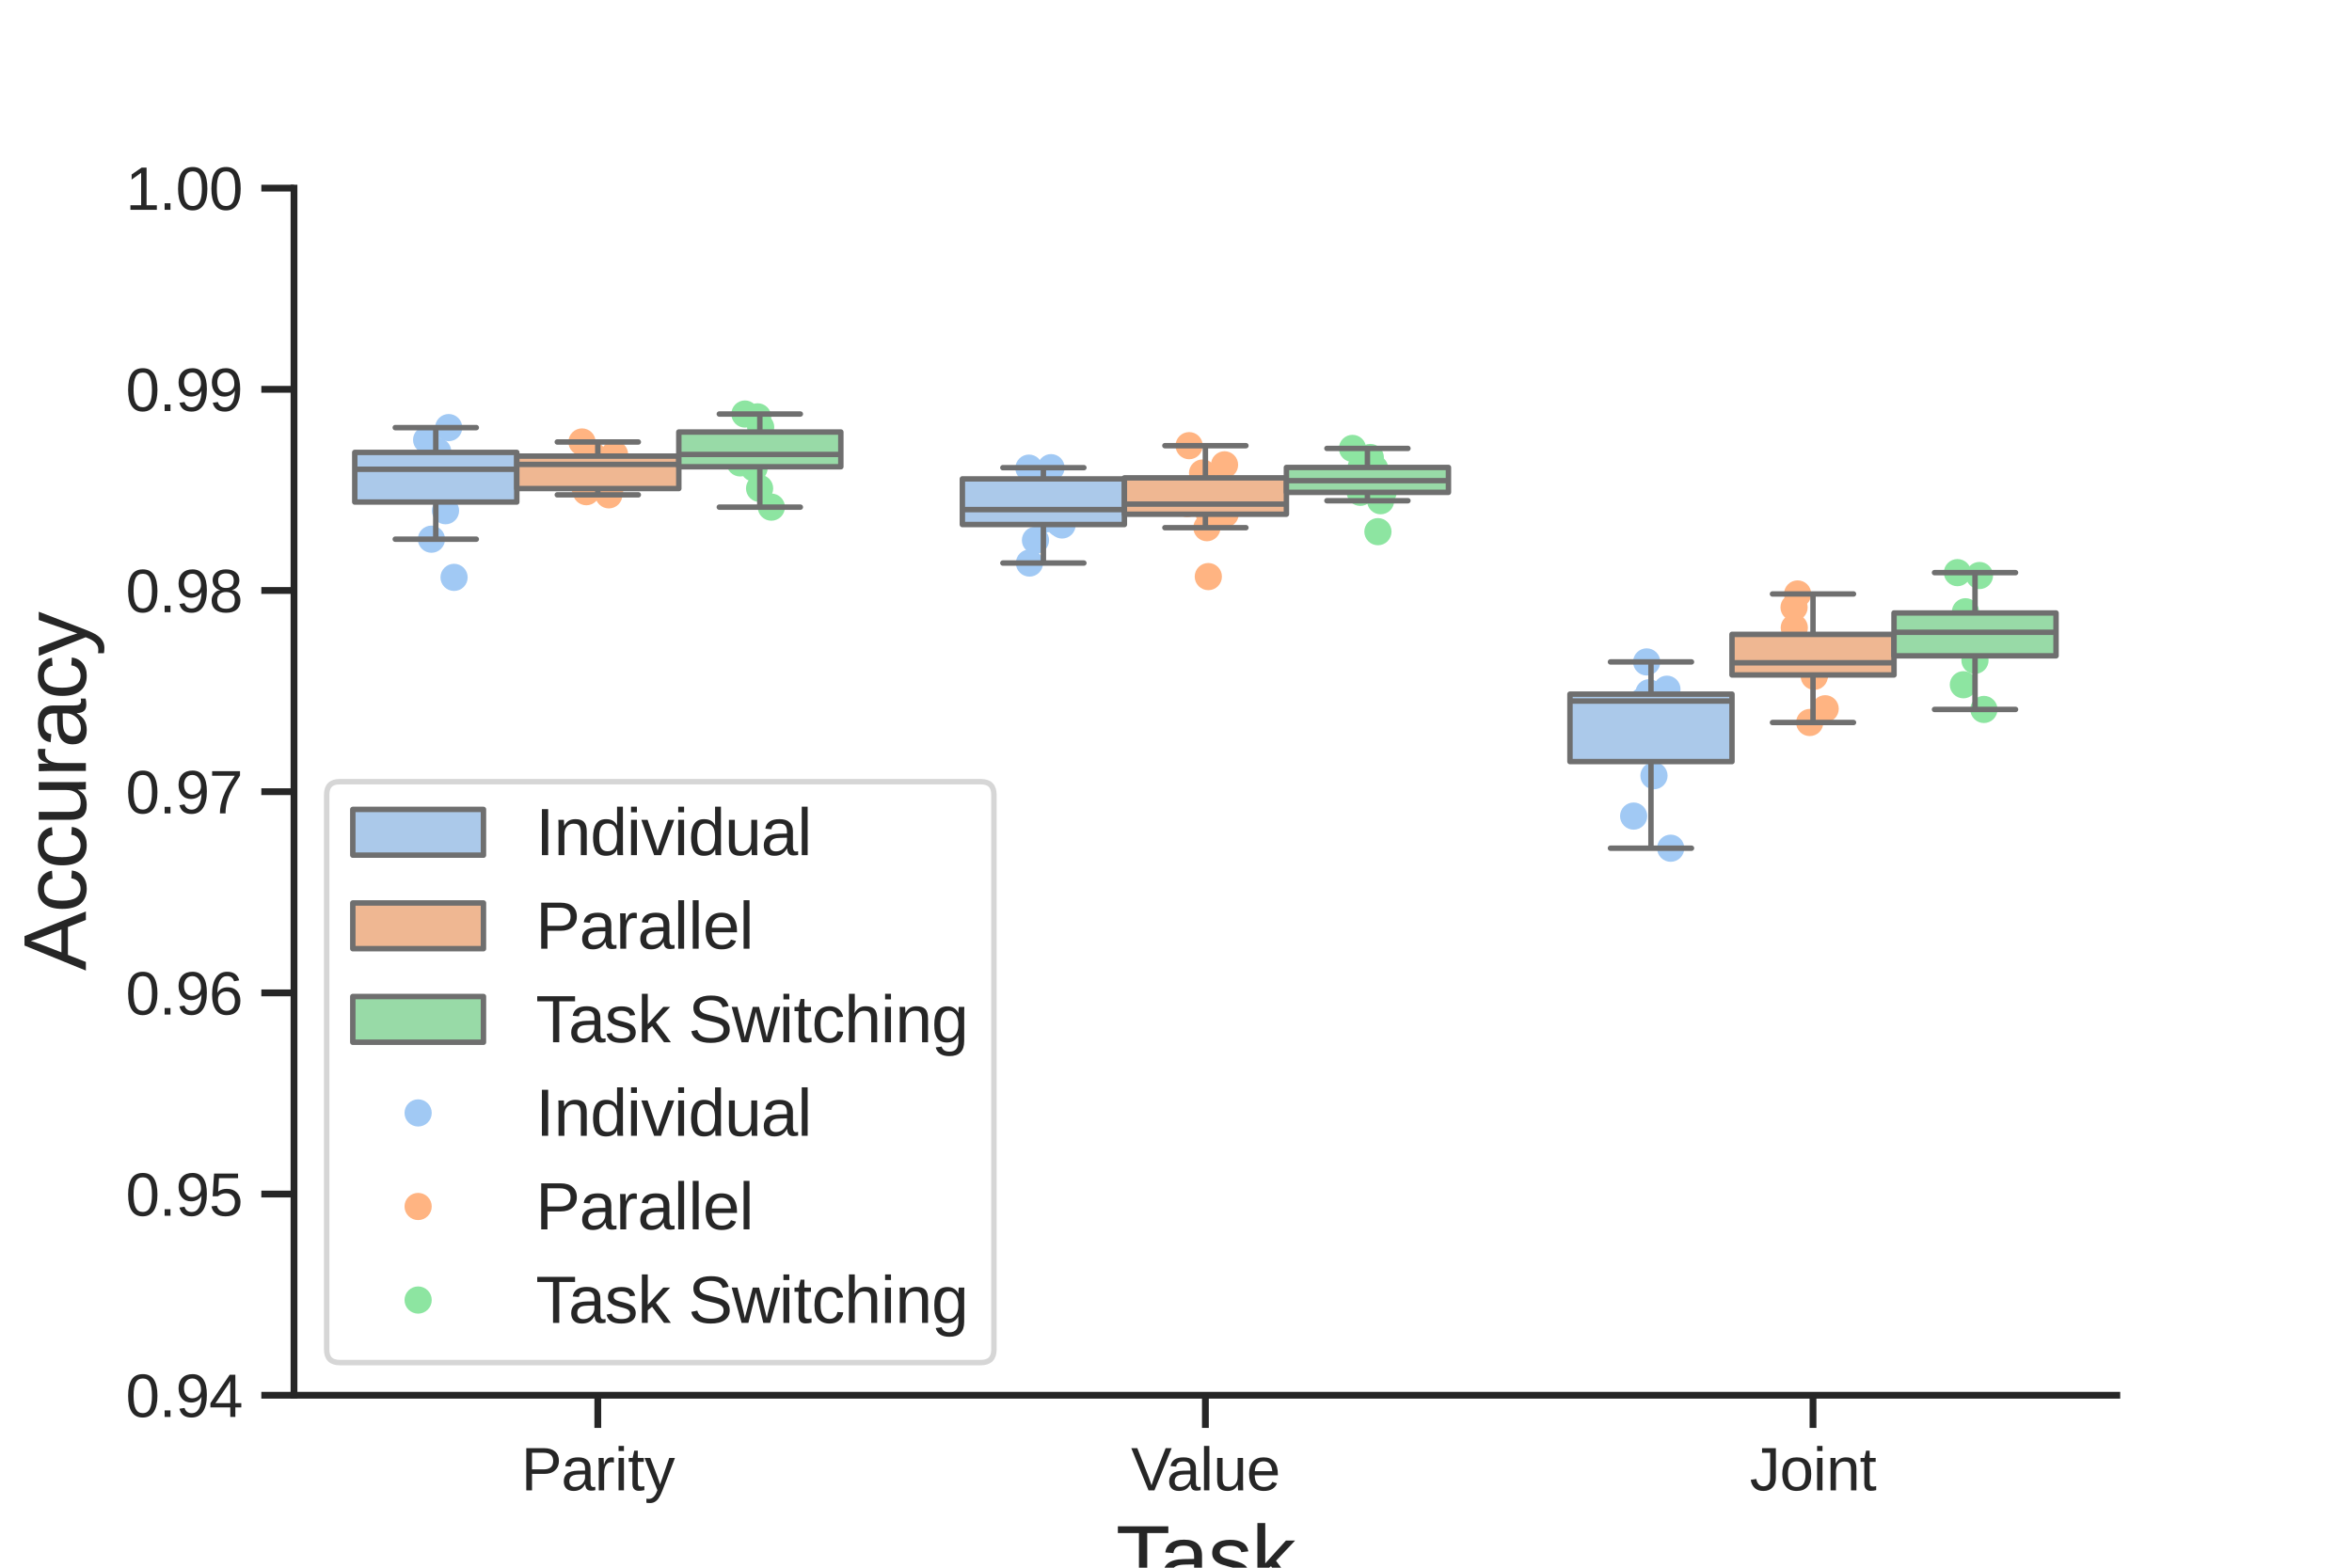<?xml version="1.0" encoding="utf-8" standalone="no"?>
<!DOCTYPE svg PUBLIC "-//W3C//DTD SVG 1.1//EN"
  "http://www.w3.org/Graphics/SVG/1.1/DTD/svg11.dtd">
<svg xmlns:xlink="http://www.w3.org/1999/xlink" width="432pt" height="288pt" viewBox="0 0 432 288" xmlns="http://www.w3.org/2000/svg" version="1.1">
 <defs>
  <style type="text/css">*{stroke-linejoin: round; stroke-linecap: butt}</style>
 </defs>
 <g id="figure_1">
  <g id="patch_1">
   <path d="M 0 288 
L 432 288 
L 432 0 
L 0 0 
z
" style="fill: #ffffff"/>
  </g>
  <g id="axes_1">
   <g id="patch_2">
    <path d="M 54 256.32 
L 388.8 256.32 
L 388.8 34.56 
L 54 34.56 
z
" style="fill: #ffffff"/>
   </g>
   <g id="PathCollection_1">
    <defs>
     <path id="C0_0_6e34c1741d" d="M 0 2.5 
C 0.663 2.5 1.299 2.237 1.768 1.768 
C 2.237 1.299 2.5 0.663 2.5 -0 
C 2.5 -0.663 2.237 -1.299 1.768 -1.768 
C 1.299 -2.237 0.663 -2.5 0 -2.5 
C -0.663 -2.5 -1.299 -2.237 -1.768 -1.768 
C -2.237 -1.299 -2.5 -0.663 -2.5 0 
C -2.5 0.663 -2.237 1.299 -1.768 1.768 
C -1.299 2.237 -0.663 2.5 0 2.5 
z
"/>
    </defs>
    <g clip-path="url(#pb3d30db51f)">
     <use xlink:href="#C0_0_6e34c1741d" x="80.392" y="82.97" style="fill: #a1c9f4"/>
    </g>
    <g clip-path="url(#pb3d30db51f)">
     <use xlink:href="#C0_0_6e34c1741d" x="80.109" y="83.543" style="fill: #a1c9f4"/>
    </g>
    <g clip-path="url(#pb3d30db51f)">
     <use xlink:href="#C0_0_6e34c1741d" x="79.243" y="99.053" style="fill: #a1c9f4"/>
    </g>
    <g clip-path="url(#pb3d30db51f)">
     <use xlink:href="#C0_0_6e34c1741d" x="78.361" y="80.804" style="fill: #a1c9f4"/>
    </g>
    <g clip-path="url(#pb3d30db51f)">
     <use xlink:href="#C0_0_6e34c1741d" x="83.399" y="106.069" style="fill: #a1c9f4"/>
    </g>
    <g clip-path="url(#pb3d30db51f)">
     <use xlink:href="#C0_0_6e34c1741d" x="81.543" y="85.643" style="fill: #a1c9f4"/>
    </g>
    <g clip-path="url(#pb3d30db51f)">
     <use xlink:href="#C0_0_6e34c1741d" x="81.829" y="93.824" style="fill: #a1c9f4"/>
    </g>
    <g clip-path="url(#pb3d30db51f)">
     <use xlink:href="#C0_0_6e34c1741d" x="82.413" y="78.556" style="fill: #a1c9f4"/>
    </g>
    <g clip-path="url(#pb3d30db51f)">
     <use xlink:href="#C0_0_6e34c1741d" x="82.881" y="86.777" style="fill: #a1c9f4"/>
    </g>
    <g clip-path="url(#pb3d30db51f)">
     <use xlink:href="#C0_0_6e34c1741d" x="79.143" y="87.446" style="fill: #a1c9f4"/>
    </g>
   </g>
   <g id="PathCollection_2">
    <defs>
     <path id="C1_0_d17867e57b" d="M 0 2.5 
C 0.663 2.5 1.299 2.237 1.768 1.768 
C 2.237 1.299 2.5 0.663 2.5 -0 
C 2.5 -0.663 2.237 -1.299 1.768 -1.768 
C 1.299 -2.237 0.663 -2.5 0 -2.5 
C -0.663 -2.5 -1.299 -2.237 -1.768 -1.768 
C -2.237 -1.299 -2.5 -0.663 -2.5 0 
C -2.5 0.663 -2.237 1.299 -1.768 1.768 
C -1.299 2.237 -0.663 2.5 0 2.5 
z
"/>
    </defs>
    <g clip-path="url(#pb3d30db51f)">
     <use xlink:href="#C1_0_d17867e57b" x="107.691" y="90.329" style="fill: #ffb482"/>
    </g>
    <g clip-path="url(#pb3d30db51f)">
     <use xlink:href="#C1_0_d17867e57b" x="107.252" y="89.122" style="fill: #ffb482"/>
    </g>
    <g clip-path="url(#pb3d30db51f)">
     <use xlink:href="#C1_0_d17867e57b" x="111.99" y="89.963" style="fill: #ffb482"/>
    </g>
    <g clip-path="url(#pb3d30db51f)">
     <use xlink:href="#C1_0_d17867e57b" x="111.883" y="85.074" style="fill: #ffb482"/>
    </g>
    <g clip-path="url(#pb3d30db51f)">
     <use xlink:href="#C1_0_d17867e57b" x="111.826" y="90.905" style="fill: #ffb482"/>
    </g>
    <g clip-path="url(#pb3d30db51f)">
     <use xlink:href="#C1_0_d17867e57b" x="106.9" y="81.197" style="fill: #ffb482"/>
    </g>
    <g clip-path="url(#pb3d30db51f)">
     <use xlink:href="#C1_0_d17867e57b" x="108.835" y="83.612" style="fill: #ffb482"/>
    </g>
    <g clip-path="url(#pb3d30db51f)">
     <use xlink:href="#C1_0_d17867e57b" x="112.87" y="83.466" style="fill: #ffb482"/>
    </g>
    <g clip-path="url(#pb3d30db51f)">
     <use xlink:href="#C1_0_d17867e57b" x="106.575" y="85.562" style="fill: #ffb482"/>
    </g>
    <g clip-path="url(#pb3d30db51f)">
     <use xlink:href="#C1_0_d17867e57b" x="109.256" y="84.318" style="fill: #ffb482"/>
    </g>
   </g>
   <g id="PathCollection_3">
    <defs>
     <path id="C2_0_b749f2aa15" d="M 0 2.5 
C 0.663 2.5 1.299 2.237 1.768 1.768 
C 2.237 1.299 2.5 0.663 2.5 -0 
C 2.5 -0.663 2.237 -1.299 1.768 -1.768 
C 1.299 -2.237 0.663 -2.5 0 -2.5 
C -0.663 -2.5 -1.299 -2.237 -1.768 -1.768 
C -2.237 -1.299 -2.5 -0.663 -2.5 0 
C -2.5 0.663 -2.237 1.299 -1.768 1.768 
C -1.299 2.237 -0.663 2.5 0 2.5 
z
"/>
    </defs>
    <g clip-path="url(#pb3d30db51f)">
     <use xlink:href="#C2_0_b749f2aa15" x="136.827" y="76.06" style="fill: #8de5a1"/>
    </g>
    <g clip-path="url(#pb3d30db51f)">
     <use xlink:href="#C2_0_b749f2aa15" x="139.517" y="89.726" style="fill: #8de5a1"/>
    </g>
    <g clip-path="url(#pb3d30db51f)">
     <use xlink:href="#C2_0_b749f2aa15" x="139.714" y="78.483" style="fill: #8de5a1"/>
    </g>
    <g clip-path="url(#pb3d30db51f)">
     <use xlink:href="#C2_0_b749f2aa15" x="137.066" y="83.846" style="fill: #8de5a1"/>
    </g>
    <g clip-path="url(#pb3d30db51f)">
     <use xlink:href="#C2_0_b749f2aa15" x="141.892" y="82.015" style="fill: #8de5a1"/>
    </g>
    <g clip-path="url(#pb3d30db51f)">
     <use xlink:href="#C2_0_b749f2aa15" x="136.769" y="83.126" style="fill: #8de5a1"/>
    </g>
    <g clip-path="url(#pb3d30db51f)">
     <use xlink:href="#C2_0_b749f2aa15" x="141.675" y="93.166" style="fill: #8de5a1"/>
    </g>
    <g clip-path="url(#pb3d30db51f)">
     <use xlink:href="#C2_0_b749f2aa15" x="139.159" y="76.58" style="fill: #8de5a1"/>
    </g>
    <g clip-path="url(#pb3d30db51f)">
     <use xlink:href="#C2_0_b749f2aa15" x="135.946" y="85.039" style="fill: #8de5a1"/>
    </g>
    <g clip-path="url(#pb3d30db51f)">
     <use xlink:href="#C2_0_b749f2aa15" x="138.5" y="85.98" style="fill: #8de5a1"/>
    </g>
   </g>
   <g id="PathCollection_4">
    <defs>
     <path id="C3_0_d3e0ee7cce" d="M 0 2.5 
C 0.663 2.5 1.299 2.237 1.768 1.768 
C 2.237 1.299 2.5 0.663 2.5 -0 
C 2.5 -0.663 2.237 -1.299 1.768 -1.768 
C 1.299 -2.237 0.663 -2.5 0 -2.5 
C -0.663 -2.5 -1.299 -2.237 -1.768 -1.768 
C -2.237 -1.299 -2.5 -0.663 -2.5 0 
C -2.5 0.663 -2.237 1.299 -1.768 1.768 
C -1.299 2.237 -0.663 2.5 0 2.5 
z
"/>
    </defs>
    <g clip-path="url(#pb3d30db51f)">
     <use xlink:href="#C3_0_d3e0ee7cce" x="191.246" y="87.273" style="fill: #a1c9f4"/>
    </g>
    <g clip-path="url(#pb3d30db51f)">
     <use xlink:href="#C3_0_d3e0ee7cce" x="190.701" y="90.091" style="fill: #a1c9f4"/>
    </g>
    <g clip-path="url(#pb3d30db51f)">
     <use xlink:href="#C3_0_d3e0ee7cce" x="194.611" y="96.129" style="fill: #a1c9f4"/>
    </g>
    <g clip-path="url(#pb3d30db51f)">
     <use xlink:href="#C3_0_d3e0ee7cce" x="192.069" y="95.328" style="fill: #a1c9f4"/>
    </g>
    <g clip-path="url(#pb3d30db51f)">
     <use xlink:href="#C3_0_d3e0ee7cce" x="190.19" y="99.247" style="fill: #a1c9f4"/>
    </g>
    <g clip-path="url(#pb3d30db51f)">
     <use xlink:href="#C3_0_d3e0ee7cce" x="189.087" y="103.436" style="fill: #a1c9f4"/>
    </g>
    <g clip-path="url(#pb3d30db51f)">
     <use xlink:href="#C3_0_d3e0ee7cce" x="193.044" y="85.917" style="fill: #a1c9f4"/>
    </g>
    <g clip-path="url(#pb3d30db51f)">
     <use xlink:href="#C3_0_d3e0ee7cce" x="195.074" y="96.441" style="fill: #a1c9f4"/>
    </g>
    <g clip-path="url(#pb3d30db51f)">
     <use xlink:href="#C3_0_d3e0ee7cce" x="188.991" y="86.003" style="fill: #a1c9f4"/>
    </g>
    <g clip-path="url(#pb3d30db51f)">
     <use xlink:href="#C3_0_d3e0ee7cce" x="189.09" y="91.916" style="fill: #a1c9f4"/>
    </g>
   </g>
   <g id="PathCollection_5">
    <defs>
     <path id="C4_0_31d38652d4" d="M 0 2.5 
C 0.663 2.5 1.299 2.237 1.768 1.768 
C 2.237 1.299 2.5 0.663 2.5 -0 
C 2.5 -0.663 2.237 -1.299 1.768 -1.768 
C 1.299 -2.237 0.663 -2.5 0 -2.5 
C -0.663 -2.5 -1.299 -2.237 -1.768 -1.768 
C -2.237 -1.299 -2.5 -0.663 -2.5 0 
C -2.5 0.663 -2.237 1.299 -1.768 1.768 
C -1.299 2.237 -0.663 2.5 0 2.5 
z
"/>
    </defs>
    <g clip-path="url(#pb3d30db51f)">
     <use xlink:href="#C4_0_31d38652d4" x="222.194" y="90.489" style="fill: #ffb482"/>
    </g>
    <g clip-path="url(#pb3d30db51f)">
     <use xlink:href="#C4_0_31d38652d4" x="225.028" y="94.412" style="fill: #ffb482"/>
    </g>
    <g clip-path="url(#pb3d30db51f)">
     <use xlink:href="#C4_0_31d38652d4" x="221.015" y="92.716" style="fill: #ffb482"/>
    </g>
    <g clip-path="url(#pb3d30db51f)">
     <use xlink:href="#C4_0_31d38652d4" x="221.937" y="105.926" style="fill: #ffb482"/>
    </g>
    <g clip-path="url(#pb3d30db51f)">
     <use xlink:href="#C4_0_31d38652d4" x="221.679" y="96.941" style="fill: #ffb482"/>
    </g>
    <g clip-path="url(#pb3d30db51f)">
     <use xlink:href="#C4_0_31d38652d4" x="224.915" y="85.394" style="fill: #ffb482"/>
    </g>
    <g clip-path="url(#pb3d30db51f)">
     <use xlink:href="#C4_0_31d38652d4" x="218.413" y="81.874" style="fill: #ffb482"/>
    </g>
    <g clip-path="url(#pb3d30db51f)">
     <use xlink:href="#C4_0_31d38652d4" x="220.881" y="86.893" style="fill: #ffb482"/>
    </g>
    <g clip-path="url(#pb3d30db51f)">
     <use xlink:href="#C4_0_31d38652d4" x="218.049" y="92.505" style="fill: #ffb482"/>
    </g>
    <g clip-path="url(#pb3d30db51f)">
     <use xlink:href="#C4_0_31d38652d4" x="222.141" y="94.484" style="fill: #ffb482"/>
    </g>
   </g>
   <g id="PathCollection_6">
    <defs>
     <path id="C5_0_cf2d4eccb4" d="M 0 2.5 
C 0.663 2.5 1.299 2.237 1.768 1.768 
C 2.237 1.299 2.5 0.663 2.5 -0 
C 2.5 -0.663 2.237 -1.299 1.768 -1.768 
C 1.299 -2.237 0.663 -2.5 0 -2.5 
C -0.663 -2.5 -1.299 -2.237 -1.768 -1.768 
C -2.237 -1.299 -2.5 -0.663 -2.5 0 
C -2.5 0.663 -2.237 1.299 -1.768 1.768 
C -1.299 2.237 -0.663 2.5 0 2.5 
z
"/>
    </defs>
    <g clip-path="url(#pb3d30db51f)">
     <use xlink:href="#C5_0_cf2d4eccb4" x="251.689" y="84.051" style="fill: #8de5a1"/>
    </g>
    <g clip-path="url(#pb3d30db51f)">
     <use xlink:href="#C5_0_cf2d4eccb4" x="253.088" y="97.673" style="fill: #8de5a1"/>
    </g>
    <g clip-path="url(#pb3d30db51f)">
     <use xlink:href="#C5_0_cf2d4eccb4" x="247.887" y="88.059" style="fill: #8de5a1"/>
    </g>
    <g clip-path="url(#pb3d30db51f)">
     <use xlink:href="#C5_0_cf2d4eccb4" x="249.85" y="90.446" style="fill: #8de5a1"/>
    </g>
    <g clip-path="url(#pb3d30db51f)">
     <use xlink:href="#C5_0_cf2d4eccb4" x="250.025" y="85.808" style="fill: #8de5a1"/>
    </g>
    <g clip-path="url(#pb3d30db51f)">
     <use xlink:href="#C5_0_cf2d4eccb4" x="251.307" y="88.542" style="fill: #8de5a1"/>
    </g>
    <g clip-path="url(#pb3d30db51f)">
     <use xlink:href="#C5_0_cf2d4eccb4" x="253.581" y="91.988" style="fill: #8de5a1"/>
    </g>
    <g clip-path="url(#pb3d30db51f)">
     <use xlink:href="#C5_0_cf2d4eccb4" x="248.418" y="82.38" style="fill: #8de5a1"/>
    </g>
    <g clip-path="url(#pb3d30db51f)">
     <use xlink:href="#C5_0_cf2d4eccb4" x="252.487" y="86.073" style="fill: #8de5a1"/>
    </g>
    <g clip-path="url(#pb3d30db51f)">
     <use xlink:href="#C5_0_cf2d4eccb4" x="254.026" y="90.449" style="fill: #8de5a1"/>
    </g>
   </g>
   <g id="PathCollection_7">
    <defs>
     <path id="C6_0_e1772e8c6f" d="M 0 2.5 
C 0.663 2.5 1.299 2.237 1.768 1.768 
C 2.237 1.299 2.5 0.663 2.5 -0 
C 2.5 -0.663 2.237 -1.299 1.768 -1.768 
C 1.299 -2.237 0.663 -2.5 0 -2.5 
C -0.663 -2.5 -1.299 -2.237 -1.768 -1.768 
C -2.237 -1.299 -2.5 -0.663 -2.5 0 
C -2.5 0.663 -2.237 1.299 -1.768 1.768 
C -1.299 2.237 -0.663 2.5 0 2.5 
z
"/>
    </defs>
    <g clip-path="url(#pb3d30db51f)">
     <use xlink:href="#C6_0_e1772e8c6f" x="302.452" y="121.602" style="fill: #a1c9f4"/>
    </g>
    <g clip-path="url(#pb3d30db51f)">
     <use xlink:href="#C6_0_e1772e8c6f" x="302.875" y="127.271" style="fill: #a1c9f4"/>
    </g>
    <g clip-path="url(#pb3d30db51f)">
     <use xlink:href="#C6_0_e1772e8c6f" x="300.057" y="149.922" style="fill: #a1c9f4"/>
    </g>
    <g clip-path="url(#pb3d30db51f)">
     <use xlink:href="#C6_0_e1772e8c6f" x="302.744" y="128.761" style="fill: #a1c9f4"/>
    </g>
    <g clip-path="url(#pb3d30db51f)">
     <use xlink:href="#C6_0_e1772e8c6f" x="306.861" y="155.825" style="fill: #a1c9f4"/>
    </g>
    <g clip-path="url(#pb3d30db51f)">
     <use xlink:href="#C6_0_e1772e8c6f" x="303.791" y="142.505" style="fill: #a1c9f4"/>
    </g>
    <g clip-path="url(#pb3d30db51f)">
     <use xlink:href="#C6_0_e1772e8c6f" x="302.835" y="128.266" style="fill: #a1c9f4"/>
    </g>
    <g clip-path="url(#pb3d30db51f)">
     <use xlink:href="#C6_0_e1772e8c6f" x="301.704" y="128.822" style="fill: #a1c9f4"/>
    </g>
    <g clip-path="url(#pb3d30db51f)">
     <use xlink:href="#C6_0_e1772e8c6f" x="306.171" y="126.616" style="fill: #a1c9f4"/>
    </g>
    <g clip-path="url(#pb3d30db51f)">
     <use xlink:href="#C6_0_e1772e8c6f" x="299.643" y="132.127" style="fill: #a1c9f4"/>
    </g>
   </g>
   <g id="PathCollection_8">
    <defs>
     <path id="C7_0_b360cd04c0" d="M 0 2.5 
C 0.663 2.5 1.299 2.237 1.768 1.768 
C 2.237 1.299 2.5 0.663 2.5 -0 
C 2.5 -0.663 2.237 -1.299 1.768 -1.768 
C 1.299 -2.237 0.663 -2.5 0 -2.5 
C -0.663 -2.5 -1.299 -2.237 -1.768 -1.768 
C -2.237 -1.299 -2.5 -0.663 -2.5 0 
C -2.5 0.663 -2.237 1.299 -1.768 1.768 
C -1.299 2.237 -0.663 2.5 0 2.5 
z
"/>
    </defs>
    <g clip-path="url(#pb3d30db51f)">
     <use xlink:href="#C7_0_b360cd04c0" x="334.216" y="120.216" style="fill: #ffb482"/>
    </g>
    <g clip-path="url(#pb3d30db51f)">
     <use xlink:href="#C7_0_b360cd04c0" x="333.236" y="124.242" style="fill: #ffb482"/>
    </g>
    <g clip-path="url(#pb3d30db51f)">
     <use xlink:href="#C7_0_b360cd04c0" x="333.578" y="123.26" style="fill: #ffb482"/>
    </g>
    <g clip-path="url(#pb3d30db51f)">
     <use xlink:href="#C7_0_b360cd04c0" x="332.398" y="132.731" style="fill: #ffb482"/>
    </g>
    <g clip-path="url(#pb3d30db51f)">
     <use xlink:href="#C7_0_b360cd04c0" x="335.235" y="130.207" style="fill: #ffb482"/>
    </g>
    <g clip-path="url(#pb3d30db51f)">
     <use xlink:href="#C7_0_b360cd04c0" x="329.524" y="111.579" style="fill: #ffb482"/>
    </g>
    <g clip-path="url(#pb3d30db51f)">
     <use xlink:href="#C7_0_b360cd04c0" x="330.176" y="109.117" style="fill: #ffb482"/>
    </g>
    <g clip-path="url(#pb3d30db51f)">
     <use xlink:href="#C7_0_b360cd04c0" x="329.565" y="115.313" style="fill: #ffb482"/>
    </g>
    <g clip-path="url(#pb3d30db51f)">
     <use xlink:href="#C7_0_b360cd04c0" x="331.528" y="120.631" style="fill: #ffb482"/>
    </g>
    <g clip-path="url(#pb3d30db51f)">
     <use xlink:href="#C7_0_b360cd04c0" x="332.911" y="122.895" style="fill: #ffb482"/>
    </g>
   </g>
   <g id="PathCollection_9">
    <defs>
     <path id="C8_0_4c1f1c7e50" d="M 0 2.5 
C 0.663 2.5 1.299 2.237 1.768 1.768 
C 2.237 1.299 2.5 0.663 2.5 -0 
C 2.5 -0.663 2.237 -1.299 1.768 -1.768 
C 1.299 -2.237 0.663 -2.5 0 -2.5 
C -0.663 -2.5 -1.299 -2.237 -1.768 -1.768 
C -2.237 -1.299 -2.5 -0.663 -2.5 0 
C -2.5 0.663 -2.237 1.299 -1.768 1.768 
C -1.299 2.237 -0.663 2.5 0 2.5 
z
"/>
    </defs>
    <g clip-path="url(#pb3d30db51f)">
     <use xlink:href="#C8_0_4c1f1c7e50" x="359.533" y="105.199" style="fill: #8de5a1"/>
    </g>
    <g clip-path="url(#pb3d30db51f)">
     <use xlink:href="#C8_0_4c1f1c7e50" x="360.621" y="125.795" style="fill: #8de5a1"/>
    </g>
    <g clip-path="url(#pb3d30db51f)">
     <use xlink:href="#C8_0_4c1f1c7e50" x="361.005" y="112.388" style="fill: #8de5a1"/>
    </g>
    <g clip-path="url(#pb3d30db51f)">
     <use xlink:href="#C8_0_4c1f1c7e50" x="361.376" y="118.003" style="fill: #8de5a1"/>
    </g>
    <g clip-path="url(#pb3d30db51f)">
     <use xlink:href="#C8_0_4c1f1c7e50" x="361.041" y="113.274" style="fill: #8de5a1"/>
    </g>
    <g clip-path="url(#pb3d30db51f)">
     <use xlink:href="#C8_0_4c1f1c7e50" x="365.534" y="116.701" style="fill: #8de5a1"/>
    </g>
    <g clip-path="url(#pb3d30db51f)">
     <use xlink:href="#C8_0_4c1f1c7e50" x="364.391" y="130.332" style="fill: #8de5a1"/>
    </g>
    <g clip-path="url(#pb3d30db51f)">
     <use xlink:href="#C8_0_4c1f1c7e50" x="363.578" y="105.729" style="fill: #8de5a1"/>
    </g>
    <g clip-path="url(#pb3d30db51f)">
     <use xlink:href="#C8_0_4c1f1c7e50" x="360.462" y="115.611" style="fill: #8de5a1"/>
    </g>
    <g clip-path="url(#pb3d30db51f)">
     <use xlink:href="#C8_0_4c1f1c7e50" x="362.751" y="121.307" style="fill: #8de5a1"/>
    </g>
   </g>
   <g id="line2d_1"/>
   <g id="line2d_2"/>
   <g id="line2d_3"/>
   <g id="matplotlib.axis_1">
    <g id="xtick_1">
     <g id="line2d_4">
      <defs>
       <path id="m16b25b833a" d="M 0 0 
L 0 6 
" style="stroke: #262626; stroke-width: 1.25"/>
      </defs>
      <g>
       <use xlink:href="#m16b25b833a" x="109.8" y="256.32" style="fill: #262626; stroke: #262626; stroke-width: 1.25"/>
      </g>
     </g>
     <g id="text_1">
      <!-- Parity -->
      <g style="fill: #262626" transform="translate(95.741 273.792) scale(0.11 -0.11)">
       <defs>
        <path id="LiberationSans-50" d="M 3931 3078 
Q 3931 2453 3523 2084 
Q 3116 1716 2416 1716 
L 1122 1716 
L 1122 0 
L 525 0 
L 525 4403 
L 2378 4403 
Q 3119 4403 3525 4056 
Q 3931 3709 3931 3078 
z
M 3331 3072 
Q 3331 3925 2306 3925 
L 1122 3925 
L 1122 2188 
L 2331 2188 
Q 3331 2188 3331 3072 
z
" transform="scale(0.016)"/>
        <path id="LiberationSans-61" d="M 1294 -63 
Q 784 -63 528 206 
Q 272 475 272 944 
Q 272 1469 617 1750 
Q 963 2031 1731 2050 
L 2491 2063 
L 2491 2247 
Q 2491 2659 2316 2837 
Q 2141 3016 1766 3016 
Q 1388 3016 1216 2887 
Q 1044 2759 1009 2478 
L 422 2531 
Q 566 3444 1778 3444 
Q 2416 3444 2737 3151 
Q 3059 2859 3059 2306 
L 3059 850 
Q 3059 600 3125 473 
Q 3191 347 3375 347 
Q 3456 347 3559 369 
L 3559 19 
Q 3347 -31 3125 -31 
Q 2813 -31 2670 133 
Q 2528 297 2509 647 
L 2491 647 
Q 2275 259 1989 98 
Q 1703 -63 1294 -63 
z
M 1422 359 
Q 1731 359 1972 500 
Q 2213 641 2352 886 
Q 2491 1131 2491 1391 
L 2491 1669 
L 1875 1656 
Q 1478 1650 1273 1575 
Q 1069 1500 959 1344 
Q 850 1188 850 934 
Q 850 659 998 509 
Q 1147 359 1422 359 
z
" transform="scale(0.016)"/>
        <path id="LiberationSans-72" d="M 444 0 
L 444 2594 
Q 444 2950 425 3381 
L 956 3381 
Q 981 2806 981 2691 
L 994 2691 
Q 1128 3125 1303 3284 
Q 1478 3444 1797 3444 
Q 1909 3444 2025 3413 
L 2025 2897 
Q 1913 2928 1725 2928 
Q 1375 2928 1190 2626 
Q 1006 2325 1006 1763 
L 1006 0 
L 444 0 
z
" transform="scale(0.016)"/>
        <path id="LiberationSans-69" d="M 428 4100 
L 428 4638 
L 991 4638 
L 991 4100 
L 428 4100 
z
M 428 0 
L 428 3381 
L 991 3381 
L 991 0 
L 428 0 
z
" transform="scale(0.016)"/>
        <path id="LiberationSans-74" d="M 1731 25 
Q 1453 -50 1163 -50 
Q 488 -50 488 716 
L 488 2972 
L 97 2972 
L 97 3381 
L 509 3381 
L 675 4138 
L 1050 4138 
L 1050 3381 
L 1675 3381 
L 1675 2972 
L 1050 2972 
L 1050 838 
Q 1050 594 1129 495 
Q 1209 397 1406 397 
Q 1519 397 1731 441 
L 1731 25 
z
" transform="scale(0.016)"/>
        <path id="LiberationSans-79" d="M 597 -1328 
Q 366 -1328 209 -1294 
L 209 -872 
Q 328 -891 472 -891 
Q 997 -891 1303 -119 
L 1356 16 
L 16 3381 
L 616 3381 
L 1328 1513 
Q 1344 1469 1366 1408 
Q 1388 1347 1506 1000 
Q 1625 653 1634 613 
L 1853 1228 
L 2594 3381 
L 3188 3381 
L 1888 0 
Q 1678 -541 1497 -805 
Q 1316 -1069 1095 -1198 
Q 875 -1328 597 -1328 
z
" transform="scale(0.016)"/>
       </defs>
       <use xlink:href="#LiberationSans-50"/>
       <use xlink:href="#LiberationSans-61" x="66.699"/>
       <use xlink:href="#LiberationSans-72" x="122.314"/>
       <use xlink:href="#LiberationSans-69" x="155.615"/>
       <use xlink:href="#LiberationSans-74" x="177.832"/>
       <use xlink:href="#LiberationSans-79" x="205.615"/>
      </g>
     </g>
    </g>
    <g id="xtick_2">
     <g id="line2d_5">
      <g>
       <use xlink:href="#m16b25b833a" x="221.4" y="256.32" style="fill: #262626; stroke: #262626; stroke-width: 1.25"/>
      </g>
     </g>
     <g id="text_2">
      <!-- Value -->
      <g style="fill: #262626" transform="translate(207.739 273.792) scale(0.11 -0.11)">
       <defs>
        <path id="LiberationSans-56" d="M 2444 0 
L 1825 0 
L 28 4403 
L 656 4403 
L 1875 1303 
L 2138 525 
L 2400 1303 
L 3613 4403 
L 4241 4403 
L 2444 0 
z
" transform="scale(0.016)"/>
        <path id="LiberationSans-6c" d="M 431 0 
L 431 4638 
L 994 4638 
L 994 0 
L 431 0 
z
" transform="scale(0.016)"/>
        <path id="LiberationSans-75" d="M 981 3381 
L 981 1238 
Q 981 903 1047 718 
Q 1113 534 1256 453 
Q 1400 372 1678 372 
Q 2084 372 2318 650 
Q 2553 928 2553 1422 
L 2553 3381 
L 3116 3381 
L 3116 722 
Q 3116 131 3134 0 
L 2603 0 
Q 2600 16 2597 84 
Q 2594 153 2589 242 
Q 2584 331 2578 578 
L 2569 578 
Q 2375 228 2120 82 
Q 1866 -63 1488 -63 
Q 931 -63 673 214 
Q 416 491 416 1128 
L 416 3381 
L 981 3381 
z
" transform="scale(0.016)"/>
        <path id="LiberationSans-65" d="M 863 1572 
Q 863 991 1103 675 
Q 1344 359 1806 359 
Q 2172 359 2392 506 
Q 2613 653 2691 878 
L 3184 738 
Q 2881 -63 1806 -63 
Q 1056 -63 664 384 
Q 272 831 272 1713 
Q 272 2550 664 2997 
Q 1056 3444 1784 3444 
Q 3275 3444 3275 1647 
L 3275 1572 
L 863 1572 
z
M 2694 2003 
Q 2647 2538 2422 2783 
Q 2197 3028 1775 3028 
Q 1366 3028 1127 2754 
Q 888 2481 869 2003 
L 2694 2003 
z
" transform="scale(0.016)"/>
       </defs>
       <use xlink:href="#LiberationSans-56"/>
       <use xlink:href="#LiberationSans-61" x="59.324"/>
       <use xlink:href="#LiberationSans-6c" x="114.939"/>
       <use xlink:href="#LiberationSans-75" x="137.156"/>
       <use xlink:href="#LiberationSans-65" x="192.771"/>
      </g>
     </g>
    </g>
    <g id="xtick_3">
     <g id="line2d_6">
      <g>
       <use xlink:href="#m16b25b833a" x="333" y="256.32" style="fill: #262626; stroke: #262626; stroke-width: 1.25"/>
      </g>
     </g>
     <g id="text_3">
      <!-- Joint -->
      <g style="fill: #262626" transform="translate(321.383 273.792) scale(0.11 -0.11)">
       <defs>
        <path id="LiberationSans-4a" d="M 1428 -63 
Q 309 -63 100 1094 
L 684 1191 
Q 741 828 937 625 
Q 1134 422 1431 422 
Q 1756 422 1943 645 
Q 2131 869 2131 1300 
L 2131 3916 
L 1284 3916 
L 1284 4403 
L 2725 4403 
L 2725 1313 
Q 2725 672 2378 304 
Q 2031 -63 1428 -63 
z
" transform="scale(0.016)"/>
        <path id="LiberationSans-6f" d="M 3291 1694 
Q 3291 806 2900 371 
Q 2509 -63 1766 -63 
Q 1025 -63 647 389 
Q 269 841 269 1694 
Q 269 3444 1784 3444 
Q 2559 3444 2925 3017 
Q 3291 2591 3291 1694 
z
M 2700 1694 
Q 2700 2394 2492 2711 
Q 2284 3028 1794 3028 
Q 1300 3028 1079 2704 
Q 859 2381 859 1694 
Q 859 1025 1076 689 
Q 1294 353 1759 353 
Q 2266 353 2483 678 
Q 2700 1003 2700 1694 
z
" transform="scale(0.016)"/>
        <path id="LiberationSans-6e" d="M 2578 0 
L 2578 2144 
Q 2578 2478 2512 2662 
Q 2447 2847 2303 2928 
Q 2159 3009 1881 3009 
Q 1475 3009 1240 2731 
Q 1006 2453 1006 1959 
L 1006 0 
L 444 0 
L 444 2659 
Q 444 3250 425 3381 
L 956 3381 
Q 959 3366 962 3297 
Q 966 3228 970 3139 
Q 975 3050 981 2803 
L 991 2803 
Q 1184 3153 1439 3298 
Q 1694 3444 2072 3444 
Q 2628 3444 2886 3167 
Q 3144 2891 3144 2253 
L 3144 0 
L 2578 0 
z
" transform="scale(0.016)"/>
       </defs>
       <use xlink:href="#LiberationSans-4a"/>
       <use xlink:href="#LiberationSans-6f" x="50"/>
       <use xlink:href="#LiberationSans-69" x="105.615"/>
       <use xlink:href="#LiberationSans-6e" x="127.832"/>
       <use xlink:href="#LiberationSans-74" x="183.447"/>
      </g>
     </g>
    </g>
    <g id="text_4">
     <!-- Task -->
     <g style="fill: #262626" transform="translate(204.955 291.669) scale(0.16 -0.16)">
      <defs>
       <path id="LiberationSans-54" d="M 2250 3916 
L 2250 0 
L 1656 0 
L 1656 3916 
L 144 3916 
L 144 4403 
L 3763 4403 
L 3763 3916 
L 2250 3916 
z
" transform="scale(0.016)"/>
       <path id="LiberationSans-73" d="M 2969 934 
Q 2969 456 2608 196 
Q 2247 -63 1597 -63 
Q 966 -63 623 145 
Q 281 353 178 794 
L 675 891 
Q 747 619 972 492 
Q 1197 366 1597 366 
Q 2025 366 2223 497 
Q 2422 628 2422 891 
Q 2422 1091 2284 1216 
Q 2147 1341 1841 1422 
L 1438 1528 
Q 953 1653 748 1773 
Q 544 1894 428 2066 
Q 313 2238 313 2488 
Q 313 2950 642 3192 
Q 972 3434 1603 3434 
Q 2163 3434 2492 3237 
Q 2822 3041 2909 2606 
L 2403 2544 
Q 2356 2769 2151 2889 
Q 1947 3009 1603 3009 
Q 1222 3009 1040 2893 
Q 859 2778 859 2544 
Q 859 2400 934 2306 
Q 1009 2213 1156 2147 
Q 1303 2081 1775 1966 
Q 2222 1853 2419 1758 
Q 2616 1663 2730 1547 
Q 2844 1431 2906 1279 
Q 2969 1128 2969 934 
z
" transform="scale(0.016)"/>
       <path id="LiberationSans-6b" d="M 2550 0 
L 1406 1544 
L 994 1203 
L 994 0 
L 431 0 
L 431 4638 
L 994 4638 
L 994 1741 
L 2478 3381 
L 3138 3381 
L 1766 1928 
L 3209 0 
L 2550 0 
z
" transform="scale(0.016)"/>
      </defs>
      <use xlink:href="#LiberationSans-54"/>
      <use xlink:href="#LiberationSans-61" x="49.959"/>
      <use xlink:href="#LiberationSans-73" x="105.574"/>
      <use xlink:href="#LiberationSans-6b" x="155.574"/>
     </g>
    </g>
   </g>
   <g id="matplotlib.axis_2">
    <g id="ytick_1">
     <g id="line2d_7">
      <defs>
       <path id="mc5cf5f090e" d="M 0 0 
L -6 0 
" style="stroke: #262626; stroke-width: 1.25"/>
      </defs>
      <g>
       <use xlink:href="#mc5cf5f090e" x="54" y="256.32" style="fill: #262626; stroke: #262626; stroke-width: 1.25"/>
      </g>
     </g>
     <g id="text_5">
      <!-- 0.94 -->
      <g style="fill: #262626" transform="translate(23.093 260.306) scale(0.11 -0.11)">
       <defs>
        <path id="LiberationSans-30" d="M 3309 2203 
Q 3309 1100 2920 518 
Q 2531 -63 1772 -63 
Q 1013 -63 631 515 
Q 250 1094 250 2203 
Q 250 3338 620 3903 
Q 991 4469 1791 4469 
Q 2569 4469 2939 3897 
Q 3309 3325 3309 2203 
z
M 2738 2203 
Q 2738 3156 2517 3584 
Q 2297 4013 1791 4013 
Q 1272 4013 1045 3591 
Q 819 3169 819 2203 
Q 819 1266 1048 831 
Q 1278 397 1778 397 
Q 2275 397 2506 840 
Q 2738 1284 2738 2203 
z
" transform="scale(0.016)"/>
        <path id="LiberationSans-2e" d="M 584 0 
L 584 684 
L 1194 684 
L 1194 0 
L 584 0 
z
" transform="scale(0.016)"/>
        <path id="LiberationSans-39" d="M 3256 2291 
Q 3256 1156 2842 546 
Q 2428 -63 1663 -63 
Q 1147 -63 836 154 
Q 525 372 391 856 
L 928 941 
Q 1097 391 1672 391 
Q 2156 391 2422 841 
Q 2688 1291 2700 2125 
Q 2575 1844 2272 1673 
Q 1969 1503 1606 1503 
Q 1013 1503 656 1909 
Q 300 2316 300 2988 
Q 300 3678 687 4073 
Q 1075 4469 1766 4469 
Q 2500 4469 2878 3925 
Q 3256 3381 3256 2291 
z
M 2644 2834 
Q 2644 3366 2400 3689 
Q 2156 4013 1747 4013 
Q 1341 4013 1106 3736 
Q 872 3459 872 2988 
Q 872 2506 1106 2226 
Q 1341 1947 1741 1947 
Q 1984 1947 2193 2058 
Q 2403 2169 2523 2372 
Q 2644 2575 2644 2834 
z
" transform="scale(0.016)"/>
        <path id="LiberationSans-34" d="M 2753 997 
L 2753 0 
L 2222 0 
L 2222 997 
L 147 997 
L 147 1434 
L 2163 4403 
L 2753 4403 
L 2753 1441 
L 3372 1441 
L 3372 997 
L 2753 997 
z
M 2222 3769 
Q 2216 3750 2134 3603 
Q 2053 3456 2013 3397 
L 884 1734 
L 716 1503 
L 666 1441 
L 2222 1441 
L 2222 3769 
z
" transform="scale(0.016)"/>
       </defs>
       <use xlink:href="#LiberationSans-30"/>
       <use xlink:href="#LiberationSans-2e" x="55.615"/>
       <use xlink:href="#LiberationSans-39" x="83.398"/>
       <use xlink:href="#LiberationSans-34" x="139.014"/>
      </g>
     </g>
    </g>
    <g id="ytick_2">
     <g id="line2d_8">
      <g>
       <use xlink:href="#mc5cf5f090e" x="54" y="219.36" style="fill: #262626; stroke: #262626; stroke-width: 1.25"/>
      </g>
     </g>
     <g id="text_6">
      <!-- 0.95 -->
      <g style="fill: #262626" transform="translate(23.093 223.346) scale(0.11 -0.11)">
       <defs>
        <path id="LiberationSans-35" d="M 3291 1434 
Q 3291 738 2877 337 
Q 2463 -63 1728 -63 
Q 1113 -63 734 206 
Q 356 475 256 984 
L 825 1050 
Q 1003 397 1741 397 
Q 2194 397 2450 670 
Q 2706 944 2706 1422 
Q 2706 1838 2448 2094 
Q 2191 2350 1753 2350 
Q 1525 2350 1328 2278 
Q 1131 2206 934 2034 
L 384 2034 
L 531 4403 
L 3034 4403 
L 3034 3925 
L 1044 3925 
L 959 2528 
Q 1325 2809 1869 2809 
Q 2519 2809 2905 2428 
Q 3291 2047 3291 1434 
z
" transform="scale(0.016)"/>
       </defs>
       <use xlink:href="#LiberationSans-30"/>
       <use xlink:href="#LiberationSans-2e" x="55.615"/>
       <use xlink:href="#LiberationSans-39" x="83.398"/>
       <use xlink:href="#LiberationSans-35" x="139.014"/>
      </g>
     </g>
    </g>
    <g id="ytick_3">
     <g id="line2d_9">
      <g>
       <use xlink:href="#mc5cf5f090e" x="54" y="182.4" style="fill: #262626; stroke: #262626; stroke-width: 1.25"/>
      </g>
     </g>
     <g id="text_7">
      <!-- 0.96 -->
      <g style="fill: #262626" transform="translate(23.093 186.386) scale(0.11 -0.11)">
       <defs>
        <path id="LiberationSans-36" d="M 3278 1441 
Q 3278 744 2900 340 
Q 2522 -63 1856 -63 
Q 1113 -63 719 490 
Q 325 1044 325 2100 
Q 325 3244 734 3856 
Q 1144 4469 1900 4469 
Q 2897 4469 3156 3572 
L 2619 3475 
Q 2453 4013 1894 4013 
Q 1413 4013 1148 3564 
Q 884 3116 884 2266 
Q 1038 2550 1316 2698 
Q 1594 2847 1953 2847 
Q 2563 2847 2920 2465 
Q 3278 2084 3278 1441 
z
M 2706 1416 
Q 2706 1894 2472 2153 
Q 2238 2413 1819 2413 
Q 1425 2413 1183 2183 
Q 941 1953 941 1550 
Q 941 1041 1192 716 
Q 1444 391 1838 391 
Q 2244 391 2475 664 
Q 2706 938 2706 1416 
z
" transform="scale(0.016)"/>
       </defs>
       <use xlink:href="#LiberationSans-30"/>
       <use xlink:href="#LiberationSans-2e" x="55.615"/>
       <use xlink:href="#LiberationSans-39" x="83.398"/>
       <use xlink:href="#LiberationSans-36" x="139.014"/>
      </g>
     </g>
    </g>
    <g id="ytick_4">
     <g id="line2d_10">
      <g>
       <use xlink:href="#mc5cf5f090e" x="54" y="145.44" style="fill: #262626; stroke: #262626; stroke-width: 1.25"/>
      </g>
     </g>
     <g id="text_8">
      <!-- 0.97 -->
      <g style="fill: #262626" transform="translate(23.093 149.426) scale(0.11 -0.11)">
       <defs>
        <path id="LiberationSans-37" d="M 3238 3947 
Q 2563 2916 2284 2331 
Q 2006 1747 1867 1178 
Q 1728 609 1728 0 
L 1141 0 
Q 1141 844 1498 1776 
Q 1856 2709 2694 3925 
L 328 3925 
L 328 4403 
L 3238 4403 
L 3238 3947 
z
" transform="scale(0.016)"/>
       </defs>
       <use xlink:href="#LiberationSans-30"/>
       <use xlink:href="#LiberationSans-2e" x="55.615"/>
       <use xlink:href="#LiberationSans-39" x="83.398"/>
       <use xlink:href="#LiberationSans-37" x="139.014"/>
      </g>
     </g>
    </g>
    <g id="ytick_5">
     <g id="line2d_11">
      <g>
       <use xlink:href="#mc5cf5f090e" x="54" y="108.48" style="fill: #262626; stroke: #262626; stroke-width: 1.25"/>
      </g>
     </g>
     <g id="text_9">
      <!-- 0.98 -->
      <g style="fill: #262626" transform="translate(23.093 112.466) scale(0.11 -0.11)">
       <defs>
        <path id="LiberationSans-38" d="M 3281 1228 
Q 3281 619 2893 278 
Q 2506 -63 1781 -63 
Q 1075 -63 676 271 
Q 278 606 278 1222 
Q 278 1653 525 1947 
Q 772 2241 1156 2303 
L 1156 2316 
Q 797 2400 589 2681 
Q 381 2963 381 3341 
Q 381 3844 757 4156 
Q 1134 4469 1769 4469 
Q 2419 4469 2795 4162 
Q 3172 3856 3172 3334 
Q 3172 2956 2962 2675 
Q 2753 2394 2391 2322 
L 2391 2309 
Q 2813 2241 3047 1952 
Q 3281 1663 3281 1228 
z
M 2588 3303 
Q 2588 4050 1769 4050 
Q 1372 4050 1164 3862 
Q 956 3675 956 3303 
Q 956 2925 1170 2726 
Q 1384 2528 1775 2528 
Q 2172 2528 2380 2711 
Q 2588 2894 2588 3303 
z
M 2697 1281 
Q 2697 1691 2453 1898 
Q 2209 2106 1769 2106 
Q 1341 2106 1100 1882 
Q 859 1659 859 1269 
Q 859 359 1788 359 
Q 2247 359 2472 579 
Q 2697 800 2697 1281 
z
" transform="scale(0.016)"/>
       </defs>
       <use xlink:href="#LiberationSans-30"/>
       <use xlink:href="#LiberationSans-2e" x="55.615"/>
       <use xlink:href="#LiberationSans-39" x="83.398"/>
       <use xlink:href="#LiberationSans-38" x="139.014"/>
      </g>
     </g>
    </g>
    <g id="ytick_6">
     <g id="line2d_12">
      <g>
       <use xlink:href="#mc5cf5f090e" x="54" y="71.52" style="fill: #262626; stroke: #262626; stroke-width: 1.25"/>
      </g>
     </g>
     <g id="text_10">
      <!-- 0.99 -->
      <g style="fill: #262626" transform="translate(23.093 75.506) scale(0.11 -0.11)">
       <use xlink:href="#LiberationSans-30"/>
       <use xlink:href="#LiberationSans-2e" x="55.615"/>
       <use xlink:href="#LiberationSans-39" x="83.398"/>
       <use xlink:href="#LiberationSans-39" x="139.014"/>
      </g>
     </g>
    </g>
    <g id="ytick_7">
     <g id="line2d_13">
      <g>
       <use xlink:href="#mc5cf5f090e" x="54" y="34.56" style="fill: #262626; stroke: #262626; stroke-width: 1.25"/>
      </g>
     </g>
     <g id="text_11">
      <!-- 1.00 -->
      <g style="fill: #262626" transform="translate(23.093 38.546) scale(0.11 -0.11)">
       <defs>
        <path id="LiberationSans-31" d="M 488 0 
L 488 478 
L 1609 478 
L 1609 3866 
L 616 3156 
L 616 3688 
L 1656 4403 
L 2175 4403 
L 2175 478 
L 3247 478 
L 3247 0 
L 488 0 
z
" transform="scale(0.016)"/>
       </defs>
       <use xlink:href="#LiberationSans-31"/>
       <use xlink:href="#LiberationSans-2e" x="55.615"/>
       <use xlink:href="#LiberationSans-30" x="83.398"/>
       <use xlink:href="#LiberationSans-30" x="139.014"/>
      </g>
     </g>
    </g>
    <g id="text_12">
     <!-- Accuracy -->
     <g style="fill: #262626" transform="translate(15.773 178.338) rotate(-90) scale(0.16 -0.16)">
      <defs>
       <path id="LiberationSans-41" d="M 3647 0 
L 3144 1288 
L 1138 1288 
L 631 0 
L 13 0 
L 1809 4403 
L 2488 4403 
L 4256 0 
L 3647 0 
z
M 2141 3953 
L 2113 3866 
Q 2034 3606 1881 3200 
L 1319 1753 
L 2966 1753 
L 2400 3206 
Q 2313 3422 2225 3694 
L 2141 3953 
z
" transform="scale(0.016)"/>
       <path id="LiberationSans-63" d="M 859 1706 
Q 859 1031 1071 706 
Q 1284 381 1713 381 
Q 2013 381 2214 543 
Q 2416 706 2463 1044 
L 3031 1006 
Q 2966 519 2616 228 
Q 2266 -63 1728 -63 
Q 1019 -63 645 385 
Q 272 834 272 1694 
Q 272 2547 647 2995 
Q 1022 3444 1722 3444 
Q 2241 3444 2583 3175 
Q 2925 2906 3013 2434 
L 2434 2391 
Q 2391 2672 2212 2837 
Q 2034 3003 1706 3003 
Q 1259 3003 1059 2706 
Q 859 2409 859 1706 
z
" transform="scale(0.016)"/>
      </defs>
      <use xlink:href="#LiberationSans-41"/>
      <use xlink:href="#LiberationSans-63" x="66.699"/>
      <use xlink:href="#LiberationSans-63" x="116.699"/>
      <use xlink:href="#LiberationSans-75" x="166.699"/>
      <use xlink:href="#LiberationSans-72" x="222.314"/>
      <use xlink:href="#LiberationSans-61" x="255.615"/>
      <use xlink:href="#LiberationSans-63" x="311.23"/>
      <use xlink:href="#LiberationSans-79" x="361.23"/>
     </g>
    </g>
   </g>
   <g id="patch_3">
    <path d="M 109.8 3730.56 
L 109.8 3730.56 
L 109.8 3730.56 
L 109.8 3730.56 
z
" clip-path="url(#pb3d30db51f)" style="fill: #abc9ea; stroke: #6f6f6f; stroke-linejoin: miter"/>
   </g>
   <g id="patch_4">
    <path d="M 109.8 3730.56 
L 109.8 3730.56 
L 109.8 3730.56 
L 109.8 3730.56 
z
" clip-path="url(#pb3d30db51f)" style="fill: #efb792; stroke: #6f6f6f; stroke-linejoin: miter"/>
   </g>
   <g id="patch_5">
    <path d="M 109.8 3730.56 
L 109.8 3730.56 
L 109.8 3730.56 
L 109.8 3730.56 
z
" clip-path="url(#pb3d30db51f)" style="fill: #98daa7; stroke: #6f6f6f; stroke-linejoin: miter"/>
   </g>
   <g id="patch_6">
    <path d="M 65.16 92.23 
L 94.92 92.23 
L 94.92 83.113 
L 65.16 83.113 
L 65.16 92.23 
z
" clip-path="url(#pb3d30db51f)" style="fill: #abc9ea; stroke: #6f6f6f; stroke-linejoin: miter"/>
   </g>
   <g id="line2d_14">
    <path d="M 80.04 92.23 
L 80.04 99.053 
" clip-path="url(#pb3d30db51f)" style="fill: none; stroke: #6f6f6f"/>
   </g>
   <g id="line2d_15">
    <path d="M 80.04 83.113 
L 80.04 78.556 
" clip-path="url(#pb3d30db51f)" style="fill: none; stroke: #6f6f6f"/>
   </g>
   <g id="line2d_16">
    <path d="M 72.6 99.053 
L 87.48 99.053 
" clip-path="url(#pb3d30db51f)" style="fill: none; stroke: #6f6f6f; stroke-linecap: round"/>
   </g>
   <g id="line2d_17">
    <path d="M 72.6 78.556 
L 87.48 78.556 
" clip-path="url(#pb3d30db51f)" style="fill: none; stroke: #6f6f6f; stroke-linecap: round"/>
   </g>
   <g id="patch_7">
    <path d="M 176.76 96.363 
L 206.52 96.363 
L 206.52 87.978 
L 176.76 87.978 
L 176.76 96.363 
z
" clip-path="url(#pb3d30db51f)" style="fill: #abc9ea; stroke: #6f6f6f; stroke-linejoin: miter"/>
   </g>
   <g id="line2d_18">
    <path d="M 191.64 96.363 
L 191.64 103.436 
" clip-path="url(#pb3d30db51f)" style="fill: none; stroke: #6f6f6f"/>
   </g>
   <g id="line2d_19">
    <path d="M 191.64 87.978 
L 191.64 85.917 
" clip-path="url(#pb3d30db51f)" style="fill: none; stroke: #6f6f6f"/>
   </g>
   <g id="line2d_20">
    <path d="M 184.2 103.436 
L 199.08 103.436 
" clip-path="url(#pb3d30db51f)" style="fill: none; stroke: #6f6f6f; stroke-linecap: round"/>
   </g>
   <g id="line2d_21">
    <path d="M 184.2 85.917 
L 199.08 85.917 
" clip-path="url(#pb3d30db51f)" style="fill: none; stroke: #6f6f6f; stroke-linecap: round"/>
   </g>
   <g id="patch_8">
    <path d="M 288.36 139.911 
L 318.12 139.911 
L 318.12 127.52 
L 288.36 127.52 
L 288.36 139.911 
z
" clip-path="url(#pb3d30db51f)" style="fill: #abc9ea; stroke: #6f6f6f; stroke-linejoin: miter"/>
   </g>
   <g id="line2d_22">
    <path d="M 303.24 139.911 
L 303.24 155.825 
" clip-path="url(#pb3d30db51f)" style="fill: none; stroke: #6f6f6f"/>
   </g>
   <g id="line2d_23">
    <path d="M 303.24 127.52 
L 303.24 121.602 
" clip-path="url(#pb3d30db51f)" style="fill: none; stroke: #6f6f6f"/>
   </g>
   <g id="line2d_24">
    <path d="M 295.8 155.825 
L 310.68 155.825 
" clip-path="url(#pb3d30db51f)" style="fill: none; stroke: #6f6f6f; stroke-linecap: round"/>
   </g>
   <g id="line2d_25">
    <path d="M 295.8 121.602 
L 310.68 121.602 
" clip-path="url(#pb3d30db51f)" style="fill: none; stroke: #6f6f6f; stroke-linecap: round"/>
   </g>
   <g id="patch_9">
    <path d="M 94.92 89.753 
L 124.68 89.753 
L 124.68 83.789 
L 94.92 83.789 
L 94.92 89.753 
z
" clip-path="url(#pb3d30db51f)" style="fill: #efb792; stroke: #6f6f6f; stroke-linejoin: miter"/>
   </g>
   <g id="line2d_26">
    <path d="M 109.8 89.753 
L 109.8 90.905 
" clip-path="url(#pb3d30db51f)" style="fill: none; stroke: #6f6f6f"/>
   </g>
   <g id="line2d_27">
    <path d="M 109.8 83.789 
L 109.8 81.197 
" clip-path="url(#pb3d30db51f)" style="fill: none; stroke: #6f6f6f"/>
   </g>
   <g id="line2d_28">
    <path d="M 102.36 90.905 
L 117.24 90.905 
" clip-path="url(#pb3d30db51f)" style="fill: none; stroke: #6f6f6f; stroke-linecap: round"/>
   </g>
   <g id="line2d_29">
    <path d="M 102.36 81.197 
L 117.24 81.197 
" clip-path="url(#pb3d30db51f)" style="fill: none; stroke: #6f6f6f; stroke-linecap: round"/>
   </g>
   <g id="patch_10">
    <path d="M 206.52 94.466 
L 236.28 94.466 
L 236.28 87.792 
L 206.52 87.792 
L 206.52 94.466 
z
" clip-path="url(#pb3d30db51f)" style="fill: #efb792; stroke: #6f6f6f; stroke-linejoin: miter"/>
   </g>
   <g id="line2d_30">
    <path d="M 221.4 94.466 
L 221.4 96.941 
" clip-path="url(#pb3d30db51f)" style="fill: none; stroke: #6f6f6f"/>
   </g>
   <g id="line2d_31">
    <path d="M 221.4 87.792 
L 221.4 81.874 
" clip-path="url(#pb3d30db51f)" style="fill: none; stroke: #6f6f6f"/>
   </g>
   <g id="line2d_32">
    <path d="M 213.96 96.941 
L 228.84 96.941 
" clip-path="url(#pb3d30db51f)" style="fill: none; stroke: #6f6f6f; stroke-linecap: round"/>
   </g>
   <g id="line2d_33">
    <path d="M 213.96 81.874 
L 228.84 81.874 
" clip-path="url(#pb3d30db51f)" style="fill: none; stroke: #6f6f6f; stroke-linecap: round"/>
   </g>
   <g id="patch_11">
    <path d="M 318.12 123.996 
L 347.88 123.996 
L 347.88 116.539 
L 318.12 116.539 
L 318.12 123.996 
z
" clip-path="url(#pb3d30db51f)" style="fill: #efb792; stroke: #6f6f6f; stroke-linejoin: miter"/>
   </g>
   <g id="line2d_34">
    <path d="M 333 123.996 
L 333 132.731 
" clip-path="url(#pb3d30db51f)" style="fill: none; stroke: #6f6f6f"/>
   </g>
   <g id="line2d_35">
    <path d="M 333 116.539 
L 333 109.117 
" clip-path="url(#pb3d30db51f)" style="fill: none; stroke: #6f6f6f"/>
   </g>
   <g id="line2d_36">
    <path d="M 325.56 132.731 
L 340.44 132.731 
" clip-path="url(#pb3d30db51f)" style="fill: none; stroke: #6f6f6f; stroke-linecap: round"/>
   </g>
   <g id="line2d_37">
    <path d="M 325.56 109.117 
L 340.44 109.117 
" clip-path="url(#pb3d30db51f)" style="fill: none; stroke: #6f6f6f; stroke-linecap: round"/>
   </g>
   <g id="patch_12">
    <path d="M 124.68 85.745 
L 154.44 85.745 
L 154.44 79.366 
L 124.68 79.366 
L 124.68 85.745 
z
" clip-path="url(#pb3d30db51f)" style="fill: #98daa7; stroke: #6f6f6f; stroke-linejoin: miter"/>
   </g>
   <g id="line2d_38">
    <path d="M 139.56 85.745 
L 139.56 93.166 
" clip-path="url(#pb3d30db51f)" style="fill: none; stroke: #6f6f6f"/>
   </g>
   <g id="line2d_39">
    <path d="M 139.56 79.366 
L 139.56 76.06 
" clip-path="url(#pb3d30db51f)" style="fill: none; stroke: #6f6f6f"/>
   </g>
   <g id="line2d_40">
    <path d="M 132.12 93.166 
L 147 93.166 
" clip-path="url(#pb3d30db51f)" style="fill: none; stroke: #6f6f6f; stroke-linecap: round"/>
   </g>
   <g id="line2d_41">
    <path d="M 132.12 76.06 
L 147 76.06 
" clip-path="url(#pb3d30db51f)" style="fill: none; stroke: #6f6f6f; stroke-linecap: round"/>
   </g>
   <g id="patch_13">
    <path d="M 236.28 90.448 
L 266.04 90.448 
L 266.04 85.874 
L 236.28 85.874 
L 236.28 90.448 
z
" clip-path="url(#pb3d30db51f)" style="fill: #98daa7; stroke: #6f6f6f; stroke-linejoin: miter"/>
   </g>
   <g id="line2d_42">
    <path d="M 251.16 90.448 
L 251.16 91.988 
" clip-path="url(#pb3d30db51f)" style="fill: none; stroke: #6f6f6f"/>
   </g>
   <g id="line2d_43">
    <path d="M 251.16 85.874 
L 251.16 82.38 
" clip-path="url(#pb3d30db51f)" style="fill: none; stroke: #6f6f6f"/>
   </g>
   <g id="line2d_44">
    <path d="M 243.72 91.988 
L 258.6 91.988 
" clip-path="url(#pb3d30db51f)" style="fill: none; stroke: #6f6f6f; stroke-linecap: round"/>
   </g>
   <g id="line2d_45">
    <path d="M 243.72 82.38 
L 258.6 82.38 
" clip-path="url(#pb3d30db51f)" style="fill: none; stroke: #6f6f6f; stroke-linecap: round"/>
   </g>
   <g id="patch_14">
    <path d="M 347.88 120.481 
L 377.64 120.481 
L 377.64 112.609 
L 347.88 112.609 
L 347.88 120.481 
z
" clip-path="url(#pb3d30db51f)" style="fill: #98daa7; stroke: #6f6f6f; stroke-linejoin: miter"/>
   </g>
   <g id="line2d_46">
    <path d="M 362.76 120.481 
L 362.76 130.332 
" clip-path="url(#pb3d30db51f)" style="fill: none; stroke: #6f6f6f"/>
   </g>
   <g id="line2d_47">
    <path d="M 362.76 112.609 
L 362.76 105.199 
" clip-path="url(#pb3d30db51f)" style="fill: none; stroke: #6f6f6f"/>
   </g>
   <g id="line2d_48">
    <path d="M 355.32 130.332 
L 370.2 130.332 
" clip-path="url(#pb3d30db51f)" style="fill: none; stroke: #6f6f6f; stroke-linecap: round"/>
   </g>
   <g id="line2d_49">
    <path d="M 355.32 105.199 
L 370.2 105.199 
" clip-path="url(#pb3d30db51f)" style="fill: none; stroke: #6f6f6f; stroke-linecap: round"/>
   </g>
   <g id="line2d_50">
    <path d="M 65.16 86.21 
L 94.92 86.21 
" clip-path="url(#pb3d30db51f)" style="fill: none; stroke: #6f6f6f"/>
   </g>
   <g id="line2d_51">
    <path d="M 176.76 93.622 
L 206.52 93.622 
" clip-path="url(#pb3d30db51f)" style="fill: none; stroke: #6f6f6f"/>
   </g>
   <g id="line2d_52">
    <path d="M 288.36 128.792 
L 318.12 128.792 
" clip-path="url(#pb3d30db51f)" style="fill: none; stroke: #6f6f6f"/>
   </g>
   <g id="line2d_53">
    <path d="M 94.92 85.318 
L 124.68 85.318 
" clip-path="url(#pb3d30db51f)" style="fill: none; stroke: #6f6f6f"/>
   </g>
   <g id="line2d_54">
    <path d="M 206.52 92.61 
L 236.28 92.61 
" clip-path="url(#pb3d30db51f)" style="fill: none; stroke: #6f6f6f"/>
   </g>
   <g id="line2d_55">
    <path d="M 318.12 121.763 
L 347.88 121.763 
" clip-path="url(#pb3d30db51f)" style="fill: none; stroke: #6f6f6f"/>
   </g>
   <g id="line2d_56">
    <path d="M 124.68 83.486 
L 154.44 83.486 
" clip-path="url(#pb3d30db51f)" style="fill: none; stroke: #6f6f6f"/>
   </g>
   <g id="line2d_57">
    <path d="M 236.28 88.3 
L 266.04 88.3 
" clip-path="url(#pb3d30db51f)" style="fill: none; stroke: #6f6f6f"/>
   </g>
   <g id="line2d_58">
    <path d="M 347.88 116.156 
L 377.64 116.156 
" clip-path="url(#pb3d30db51f)" style="fill: none; stroke: #6f6f6f"/>
   </g>
   <g id="patch_15">
    <path d="M 54 256.32 
L 54 34.56 
" style="fill: none; stroke: #262626; stroke-width: 1.25; stroke-linejoin: miter; stroke-linecap: square"/>
   </g>
   <g id="patch_16">
    <path d="M 54 256.32 
L 388.8 256.32 
" style="fill: none; stroke: #262626; stroke-width: 1.25; stroke-linejoin: miter; stroke-linecap: square"/>
   </g>
   <g id="legend_1">
    <g id="patch_17">
     <path d="M 62.4 250.32 
L 180.157 250.32 
Q 182.558 250.32 182.558 247.92 
L 182.558 146.002 
Q 182.558 143.602 180.157 143.602 
L 62.4 143.602 
Q 60 143.602 60 146.002 
L 60 247.92 
Q 60 250.32 62.4 250.32 
z
" style="fill: #ffffff; opacity: 0.8; stroke: #cccccc; stroke-linejoin: miter"/>
    </g>
    <g id="patch_18">
     <path d="M 64.8 157.099 
L 88.8 157.099 
L 88.8 148.699 
L 64.8 148.699 
z
" style="fill: #abc9ea; stroke: #6f6f6f; stroke-linejoin: miter"/>
    </g>
    <g id="text_13">
     <!-- Individual -->
     <g style="fill: #262626" transform="translate(98.4 157.099) scale(0.12 -0.12)">
      <defs>
       <path id="LiberationSans-49" d="M 591 0 
L 591 4403 
L 1188 4403 
L 1188 0 
L 591 0 
z
" transform="scale(0.016)"/>
       <path id="LiberationSans-64" d="M 2566 544 
Q 2409 219 2151 78 
Q 1894 -63 1513 -63 
Q 872 -63 570 368 
Q 269 800 269 1675 
Q 269 3444 1513 3444 
Q 1897 3444 2153 3303 
Q 2409 3163 2566 2856 
L 2572 2856 
L 2566 3234 
L 2566 4638 
L 3128 4638 
L 3128 697 
Q 3128 169 3147 0 
L 2609 0 
Q 2600 50 2589 231 
Q 2578 413 2578 544 
L 2566 544 
z
M 859 1694 
Q 859 984 1046 678 
Q 1234 372 1656 372 
Q 2134 372 2350 703 
Q 2566 1034 2566 1731 
Q 2566 2403 2350 2715 
Q 2134 3028 1663 3028 
Q 1238 3028 1048 2714 
Q 859 2400 859 1694 
z
" transform="scale(0.016)"/>
       <path id="LiberationSans-76" d="M 1916 0 
L 1250 0 
L 22 3381 
L 622 3381 
L 1366 1181 
Q 1406 1056 1581 441 
L 1691 806 
L 1813 1175 
L 2581 3381 
L 3178 3381 
L 1916 0 
z
" transform="scale(0.016)"/>
      </defs>
      <use xlink:href="#LiberationSans-49"/>
      <use xlink:href="#LiberationSans-6e" x="27.783"/>
      <use xlink:href="#LiberationSans-64" x="83.398"/>
      <use xlink:href="#LiberationSans-69" x="139.014"/>
      <use xlink:href="#LiberationSans-76" x="161.23"/>
      <use xlink:href="#LiberationSans-69" x="211.23"/>
      <use xlink:href="#LiberationSans-64" x="233.447"/>
      <use xlink:href="#LiberationSans-75" x="289.062"/>
      <use xlink:href="#LiberationSans-61" x="344.678"/>
      <use xlink:href="#LiberationSans-6c" x="400.293"/>
     </g>
    </g>
    <g id="patch_19">
     <path d="M 64.8 174.285 
L 88.8 174.285 
L 88.8 165.885 
L 64.8 165.885 
z
" style="fill: #efb792; stroke: #6f6f6f; stroke-linejoin: miter"/>
    </g>
    <g id="text_14">
     <!-- Parallel -->
     <g style="fill: #262626" transform="translate(98.4 174.285) scale(0.12 -0.12)">
      <use xlink:href="#LiberationSans-50"/>
      <use xlink:href="#LiberationSans-61" x="66.699"/>
      <use xlink:href="#LiberationSans-72" x="122.314"/>
      <use xlink:href="#LiberationSans-61" x="155.615"/>
      <use xlink:href="#LiberationSans-6c" x="211.23"/>
      <use xlink:href="#LiberationSans-6c" x="233.447"/>
      <use xlink:href="#LiberationSans-65" x="255.664"/>
      <use xlink:href="#LiberationSans-6c" x="311.279"/>
     </g>
    </g>
    <g id="patch_20">
     <path d="M 64.8 191.471 
L 88.8 191.471 
L 88.8 183.071 
L 64.8 183.071 
z
" style="fill: #98daa7; stroke: #6f6f6f; stroke-linejoin: miter"/>
    </g>
    <g id="text_15">
     <!-- Task Switching -->
     <g style="fill: #262626" transform="translate(98.4 191.471) scale(0.12 -0.12)">
      <defs>
       <path id="LiberationSans-20" transform="scale(0.016)"/>
       <path id="LiberationSans-53" d="M 3975 1216 
Q 3975 606 3498 271 
Q 3022 -63 2156 -63 
Q 547 -63 291 1056 
L 869 1172 
Q 969 775 1294 589 
Q 1619 403 2178 403 
Q 2756 403 3070 601 
Q 3384 800 3384 1184 
Q 3384 1400 3286 1534 
Q 3188 1669 3009 1756 
Q 2831 1844 2584 1903 
Q 2338 1963 2038 2031 
Q 1516 2147 1245 2262 
Q 975 2378 819 2520 
Q 663 2663 580 2853 
Q 497 3044 497 3291 
Q 497 3856 930 4162 
Q 1363 4469 2169 4469 
Q 2919 4469 3316 4239 
Q 3713 4009 3872 3456 
L 3284 3353 
Q 3188 3703 2916 3861 
Q 2644 4019 2163 4019 
Q 1634 4019 1356 3844 
Q 1078 3669 1078 3322 
Q 1078 3119 1186 2986 
Q 1294 2853 1497 2761 
Q 1700 2669 2306 2534 
Q 2509 2488 2711 2439 
Q 2913 2391 3097 2323 
Q 3281 2256 3442 2165 
Q 3603 2075 3722 1944 
Q 3841 1813 3908 1634 
Q 3975 1456 3975 1216 
z
" transform="scale(0.016)"/>
       <path id="LiberationSans-77" d="M 3669 0 
L 3016 0 
L 2425 2391 
L 2313 2919 
Q 2284 2778 2225 2514 
Q 2166 2250 1588 0 
L 938 0 
L -9 3381 
L 547 3381 
L 1119 1084 
Q 1141 1009 1253 466 
L 1306 697 
L 2013 3381 
L 2616 3381 
L 3206 1059 
L 3350 466 
L 3447 900 
L 4088 3381 
L 4638 3381 
L 3669 0 
z
" transform="scale(0.016)"/>
       <path id="LiberationSans-68" d="M 991 2803 
Q 1172 3134 1426 3289 
Q 1681 3444 2072 3444 
Q 2622 3444 2883 3170 
Q 3144 2897 3144 2253 
L 3144 0 
L 2578 0 
L 2578 2144 
Q 2578 2500 2512 2673 
Q 2447 2847 2297 2928 
Q 2147 3009 1881 3009 
Q 1484 3009 1245 2734 
Q 1006 2459 1006 1994 
L 1006 0 
L 444 0 
L 444 4638 
L 1006 4638 
L 1006 3431 
Q 1006 3241 995 3037 
Q 984 2834 981 2803 
L 991 2803 
z
" transform="scale(0.016)"/>
       <path id="LiberationSans-67" d="M 1713 -1328 
Q 1159 -1328 831 -1111 
Q 503 -894 409 -494 
L 975 -413 
Q 1031 -647 1223 -773 
Q 1416 -900 1728 -900 
Q 2569 -900 2569 84 
L 2569 628 
L 2563 628 
Q 2403 303 2125 139 
Q 1847 -25 1475 -25 
Q 853 -25 561 387 
Q 269 800 269 1684 
Q 269 2581 583 3007 
Q 897 3434 1538 3434 
Q 1897 3434 2161 3270 
Q 2425 3106 2569 2803 
L 2575 2803 
Q 2575 2897 2587 3128 
Q 2600 3359 2613 3381 
L 3147 3381 
Q 3128 3213 3128 2681 
L 3128 97 
Q 3128 -1328 1713 -1328 
z
M 2569 1691 
Q 2569 2103 2456 2401 
Q 2344 2700 2139 2858 
Q 1934 3016 1675 3016 
Q 1244 3016 1047 2703 
Q 850 2391 850 1691 
Q 850 997 1034 694 
Q 1219 391 1666 391 
Q 1931 391 2137 547 
Q 2344 703 2456 995 
Q 2569 1288 2569 1691 
z
" transform="scale(0.016)"/>
      </defs>
      <use xlink:href="#LiberationSans-54"/>
      <use xlink:href="#LiberationSans-61" x="49.959"/>
      <use xlink:href="#LiberationSans-73" x="105.574"/>
      <use xlink:href="#LiberationSans-6b" x="155.574"/>
      <use xlink:href="#LiberationSans-20" x="205.574"/>
      <use xlink:href="#LiberationSans-53" x="233.357"/>
      <use xlink:href="#LiberationSans-77" x="300.057"/>
      <use xlink:href="#LiberationSans-69" x="372.273"/>
      <use xlink:href="#LiberationSans-74" x="394.49"/>
      <use xlink:href="#LiberationSans-63" x="422.273"/>
      <use xlink:href="#LiberationSans-68" x="472.273"/>
      <use xlink:href="#LiberationSans-69" x="527.889"/>
      <use xlink:href="#LiberationSans-6e" x="550.105"/>
      <use xlink:href="#LiberationSans-67" x="605.721"/>
     </g>
    </g>
    <g id="line2d_59">
     <defs>
      <path id="m2c1c62e255" d="M 0 2.5 
C 0.663 2.5 1.299 2.237 1.768 1.768 
C 2.237 1.299 2.5 0.663 2.5 0 
C 2.5 -0.663 2.237 -1.299 1.768 -1.768 
C 1.299 -2.237 0.663 -2.5 0 -2.5 
C -0.663 -2.5 -1.299 -2.237 -1.768 -1.768 
C -2.237 -1.299 -2.5 -0.663 -2.5 0 
C -2.5 0.663 -2.237 1.299 -1.768 1.768 
C -1.299 2.237 -0.663 2.5 0 2.5 
z
"/>
     </defs>
     <g>
      <use xlink:href="#m2c1c62e255" x="76.8" y="204.458" style="fill: #a1c9f4"/>
     </g>
    </g>
    <g id="text_16">
     <!-- Individual -->
     <g style="fill: #262626" transform="translate(98.4 208.657) scale(0.12 -0.12)">
      <use xlink:href="#LiberationSans-49"/>
      <use xlink:href="#LiberationSans-6e" x="27.783"/>
      <use xlink:href="#LiberationSans-64" x="83.398"/>
      <use xlink:href="#LiberationSans-69" x="139.014"/>
      <use xlink:href="#LiberationSans-76" x="161.23"/>
      <use xlink:href="#LiberationSans-69" x="211.23"/>
      <use xlink:href="#LiberationSans-64" x="233.447"/>
      <use xlink:href="#LiberationSans-75" x="289.062"/>
      <use xlink:href="#LiberationSans-61" x="344.678"/>
      <use xlink:href="#LiberationSans-6c" x="400.293"/>
     </g>
    </g>
    <g id="line2d_60">
     <defs>
      <path id="ma8c8ac9f64" d="M 0 2.5 
C 0.663 2.5 1.299 2.237 1.768 1.768 
C 2.237 1.299 2.5 0.663 2.5 0 
C 2.5 -0.663 2.237 -1.299 1.768 -1.768 
C 1.299 -2.237 0.663 -2.5 0 -2.5 
C -0.663 -2.5 -1.299 -2.237 -1.768 -1.768 
C -2.237 -1.299 -2.5 -0.663 -2.5 0 
C -2.5 0.663 -2.237 1.299 -1.768 1.768 
C -1.299 2.237 -0.663 2.5 0 2.5 
z
"/>
     </defs>
     <g>
      <use xlink:href="#ma8c8ac9f64" x="76.8" y="221.644" style="fill: #ffb482"/>
     </g>
    </g>
    <g id="text_17">
     <!-- Parallel -->
     <g style="fill: #262626" transform="translate(98.4 225.844) scale(0.12 -0.12)">
      <use xlink:href="#LiberationSans-50"/>
      <use xlink:href="#LiberationSans-61" x="66.699"/>
      <use xlink:href="#LiberationSans-72" x="122.314"/>
      <use xlink:href="#LiberationSans-61" x="155.615"/>
      <use xlink:href="#LiberationSans-6c" x="211.23"/>
      <use xlink:href="#LiberationSans-6c" x="233.447"/>
      <use xlink:href="#LiberationSans-65" x="255.664"/>
      <use xlink:href="#LiberationSans-6c" x="311.279"/>
     </g>
    </g>
    <g id="line2d_61">
     <defs>
      <path id="m28be515e5f" d="M 0 2.5 
C 0.663 2.5 1.299 2.237 1.768 1.768 
C 2.237 1.299 2.5 0.663 2.5 0 
C 2.5 -0.663 2.237 -1.299 1.768 -1.768 
C 1.299 -2.237 0.663 -2.5 0 -2.5 
C -0.663 -2.5 -1.299 -2.237 -1.768 -1.768 
C -2.237 -1.299 -2.5 -0.663 -2.5 0 
C -2.5 0.663 -2.237 1.299 -1.768 1.768 
C -1.299 2.237 -0.663 2.5 0 2.5 
z
"/>
     </defs>
     <g>
      <use xlink:href="#m28be515e5f" x="76.8" y="238.83" style="fill: #8de5a1"/>
     </g>
    </g>
    <g id="text_18">
     <!-- Task Switching -->
     <g style="fill: #262626" transform="translate(98.4 243.03) scale(0.12 -0.12)">
      <use xlink:href="#LiberationSans-54"/>
      <use xlink:href="#LiberationSans-61" x="49.959"/>
      <use xlink:href="#LiberationSans-73" x="105.574"/>
      <use xlink:href="#LiberationSans-6b" x="155.574"/>
      <use xlink:href="#LiberationSans-20" x="205.574"/>
      <use xlink:href="#LiberationSans-53" x="233.357"/>
      <use xlink:href="#LiberationSans-77" x="300.057"/>
      <use xlink:href="#LiberationSans-69" x="372.273"/>
      <use xlink:href="#LiberationSans-74" x="394.49"/>
      <use xlink:href="#LiberationSans-63" x="422.273"/>
      <use xlink:href="#LiberationSans-68" x="472.273"/>
      <use xlink:href="#LiberationSans-69" x="527.889"/>
      <use xlink:href="#LiberationSans-6e" x="550.105"/>
      <use xlink:href="#LiberationSans-67" x="605.721"/>
     </g>
    </g>
   </g>
  </g>
 </g>
 <defs>
  <clipPath id="pb3d30db51f">
   <rect x="54" y="34.56" width="334.8" height="221.76"/>
  </clipPath>
 </defs>
</svg>

